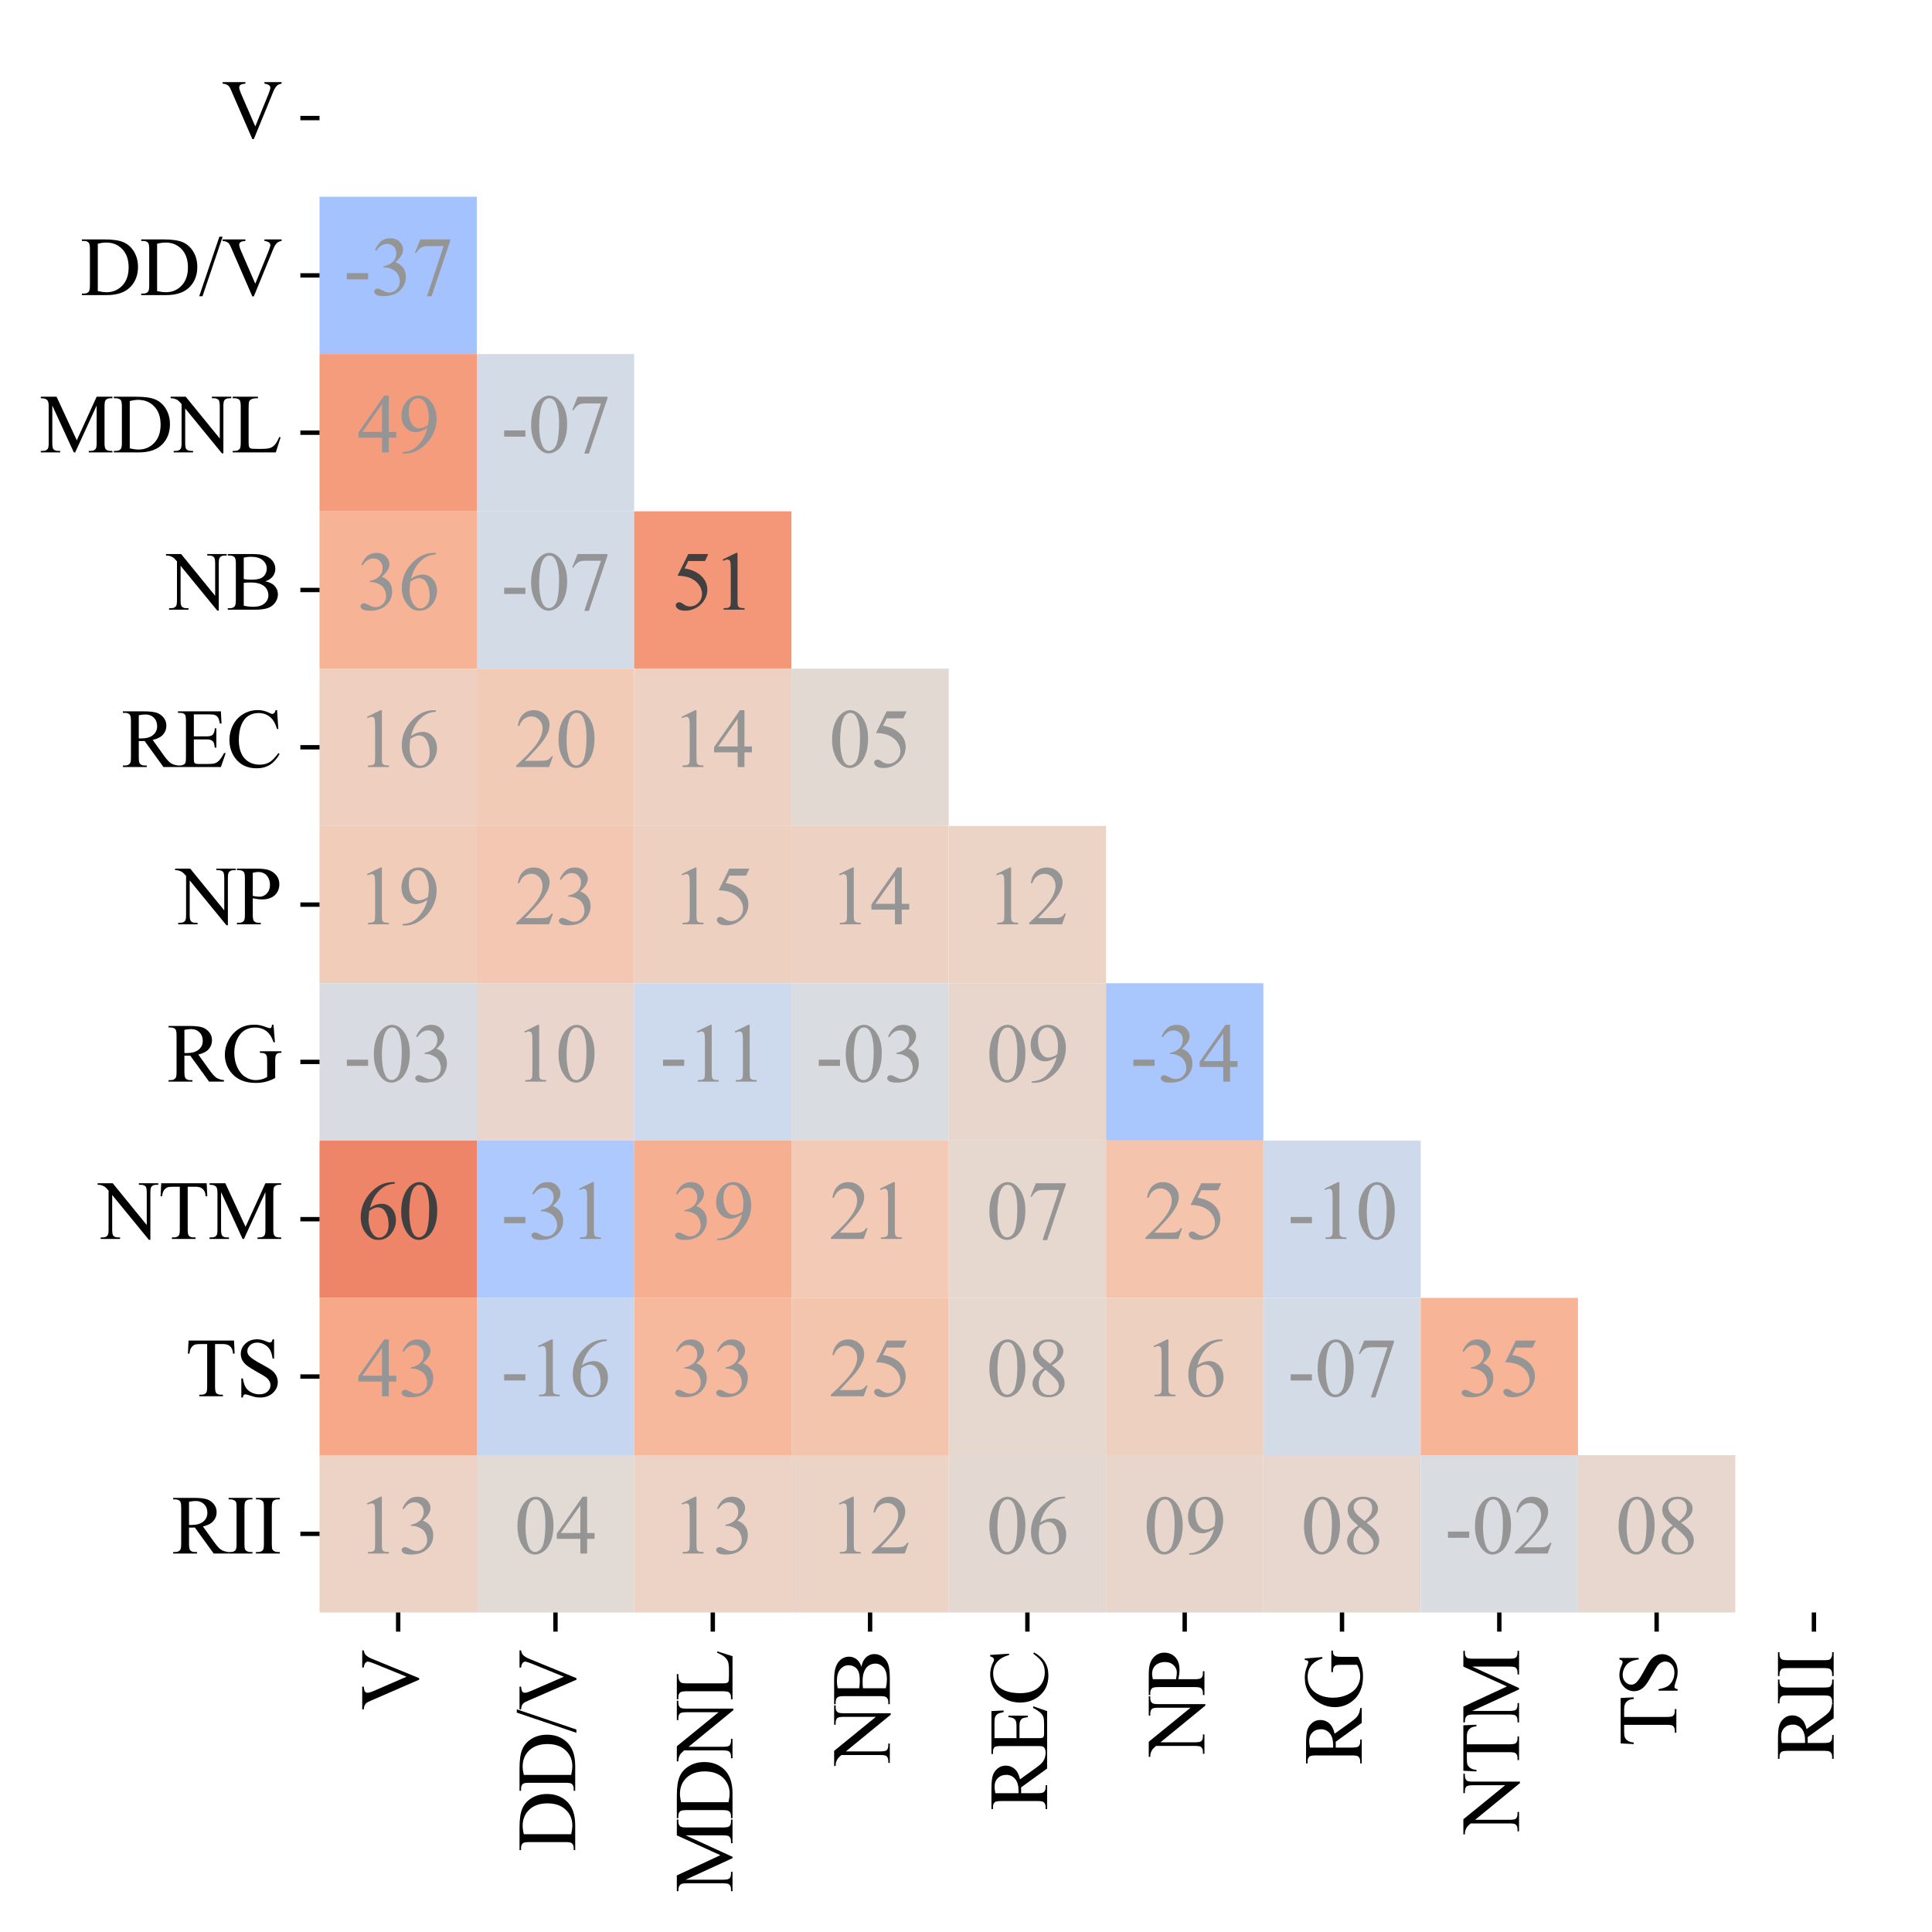 <?xml version="1.0" encoding="utf-8" standalone="no"?>
<!DOCTYPE svg PUBLIC "-//W3C//DTD SVG 1.1//EN"
  "http://www.w3.org/Graphics/SVG/1.1/DTD/svg11.dtd">
<svg xmlns:xlink="http://www.w3.org/1999/xlink" width="352.911pt" height="352.911pt" viewBox="0 0 352.911 352.911" xmlns="http://www.w3.org/2000/svg" version="1.1">
 <defs>
  <style type="text/css">*{stroke-linejoin: round; stroke-linecap: butt}</style>
 </defs>
 <g id="figure_1">
  <g id="patch_1">
   <path d="M 0 352.911 
L 352.911 352.911 
L 352.911 0 
L 0 0 
z
" style="fill: #ffffff"/>
  </g>
  <g id="axes_1">
   <g id="patch_2">
    <path d="M 58.366 294.545 
L 345.711 294.545 
L 345.711 7.2 
L 58.366 7.2 
z
" style="fill: #ffffff"/>
   </g>
   <g id="QuadMesh_1">
    <path d="M 58.366 7.2 
L 87.1 7.2 
L 87.1 35.934 
L 58.366 35.934 
L 58.366 7.2 
" clip-path="url(#p3cdc30b000)" style="fill: none"/>
    <path d="M 87.1 7.2 
L 115.835 7.2 
L 115.835 35.934 
L 87.1 35.934 
L 87.1 7.2 
" clip-path="url(#p3cdc30b000)" style="fill: none"/>
    <path d="M 115.835 7.2 
L 144.569 7.2 
L 144.569 35.934 
L 115.835 35.934 
L 115.835 7.2 
" clip-path="url(#p3cdc30b000)" style="fill: none"/>
    <path d="M 144.569 7.2 
L 173.304 7.2 
L 173.304 35.934 
L 144.569 35.934 
L 144.569 7.2 
" clip-path="url(#p3cdc30b000)" style="fill: none"/>
    <path d="M 173.304 7.2 
L 202.038 7.2 
L 202.038 35.934 
L 173.304 35.934 
L 173.304 7.2 
" clip-path="url(#p3cdc30b000)" style="fill: none"/>
    <path d="M 202.038 7.2 
L 230.773 7.2 
L 230.773 35.934 
L 202.038 35.934 
L 202.038 7.2 
" clip-path="url(#p3cdc30b000)" style="fill: none"/>
    <path d="M 230.773 7.2 
L 259.507 7.2 
L 259.507 35.934 
L 230.773 35.934 
L 230.773 7.2 
" clip-path="url(#p3cdc30b000)" style="fill: none"/>
    <path d="M 259.507 7.2 
L 288.242 7.2 
L 288.242 35.934 
L 259.507 35.934 
L 259.507 7.2 
" clip-path="url(#p3cdc30b000)" style="fill: none"/>
    <path d="M 288.242 7.2 
L 316.976 7.2 
L 316.976 35.934 
L 288.242 35.934 
L 288.242 7.2 
" clip-path="url(#p3cdc30b000)" style="fill: none"/>
    <path d="M 316.976 7.2 
L 345.711 7.2 
L 345.711 35.934 
L 316.976 35.934 
L 316.976 7.2 
" clip-path="url(#p3cdc30b000)" style="fill: none"/>
    <path d="M 58.366 35.934 
L 87.1 35.934 
L 87.1 64.669 
L 58.366 64.669 
L 58.366 35.934 
" clip-path="url(#p3cdc30b000)" style="fill: #a3c2fe"/>
    <path d="M 87.1 35.934 
L 115.835 35.934 
L 115.835 64.669 
L 87.1 64.669 
L 87.1 35.934 
" clip-path="url(#p3cdc30b000)" style="fill: none"/>
    <path d="M 115.835 35.934 
L 144.569 35.934 
L 144.569 64.669 
L 115.835 64.669 
L 115.835 35.934 
" clip-path="url(#p3cdc30b000)" style="fill: none"/>
    <path d="M 144.569 35.934 
L 173.304 35.934 
L 173.304 64.669 
L 144.569 64.669 
L 144.569 35.934 
" clip-path="url(#p3cdc30b000)" style="fill: none"/>
    <path d="M 173.304 35.934 
L 202.038 35.934 
L 202.038 64.669 
L 173.304 64.669 
L 173.304 35.934 
" clip-path="url(#p3cdc30b000)" style="fill: none"/>
    <path d="M 202.038 35.934 
L 230.773 35.934 
L 230.773 64.669 
L 202.038 64.669 
L 202.038 35.934 
" clip-path="url(#p3cdc30b000)" style="fill: none"/>
    <path d="M 230.773 35.934 
L 259.507 35.934 
L 259.507 64.669 
L 230.773 64.669 
L 230.773 35.934 
" clip-path="url(#p3cdc30b000)" style="fill: none"/>
    <path d="M 259.507 35.934 
L 288.242 35.934 
L 288.242 64.669 
L 259.507 64.669 
L 259.507 35.934 
" clip-path="url(#p3cdc30b000)" style="fill: none"/>
    <path d="M 288.242 35.934 
L 316.976 35.934 
L 316.976 64.669 
L 288.242 64.669 
L 288.242 35.934 
" clip-path="url(#p3cdc30b000)" style="fill: none"/>
    <path d="M 316.976 35.934 
L 345.711 35.934 
L 345.711 64.669 
L 316.976 64.669 
L 316.976 35.934 
" clip-path="url(#p3cdc30b000)" style="fill: none"/>
    <path d="M 58.366 64.669 
L 87.1 64.669 
L 87.1 93.403 
L 58.366 93.403 
L 58.366 64.669 
" clip-path="url(#p3cdc30b000)" style="fill: #f59c7d"/>
    <path d="M 87.1 64.669 
L 115.835 64.669 
L 115.835 93.403 
L 87.1 93.403 
L 87.1 64.669 
" clip-path="url(#p3cdc30b000)" style="fill: #d3dbe7"/>
    <path d="M 115.835 64.669 
L 144.569 64.669 
L 144.569 93.403 
L 115.835 93.403 
L 115.835 64.669 
" clip-path="url(#p3cdc30b000)" style="fill: none"/>
    <path d="M 144.569 64.669 
L 173.304 64.669 
L 173.304 93.403 
L 144.569 93.403 
L 144.569 64.669 
" clip-path="url(#p3cdc30b000)" style="fill: none"/>
    <path d="M 173.304 64.669 
L 202.038 64.669 
L 202.038 93.403 
L 173.304 93.403 
L 173.304 64.669 
" clip-path="url(#p3cdc30b000)" style="fill: none"/>
    <path d="M 202.038 64.669 
L 230.773 64.669 
L 230.773 93.403 
L 202.038 93.403 
L 202.038 64.669 
" clip-path="url(#p3cdc30b000)" style="fill: none"/>
    <path d="M 230.773 64.669 
L 259.507 64.669 
L 259.507 93.403 
L 230.773 93.403 
L 230.773 64.669 
" clip-path="url(#p3cdc30b000)" style="fill: none"/>
    <path d="M 259.507 64.669 
L 288.242 64.669 
L 288.242 93.403 
L 259.507 93.403 
L 259.507 64.669 
" clip-path="url(#p3cdc30b000)" style="fill: none"/>
    <path d="M 288.242 64.669 
L 316.976 64.669 
L 316.976 93.403 
L 288.242 93.403 
L 288.242 64.669 
" clip-path="url(#p3cdc30b000)" style="fill: none"/>
    <path d="M 316.976 64.669 
L 345.711 64.669 
L 345.711 93.403 
L 316.976 93.403 
L 316.976 64.669 
" clip-path="url(#p3cdc30b000)" style="fill: none"/>
    <path d="M 58.366 93.403 
L 87.1 93.403 
L 87.1 122.138 
L 58.366 122.138 
L 58.366 93.403 
" clip-path="url(#p3cdc30b000)" style="fill: #f7b396"/>
    <path d="M 87.1 93.403 
L 115.835 93.403 
L 115.835 122.138 
L 87.1 122.138 
L 87.1 93.403 
" clip-path="url(#p3cdc30b000)" style="fill: #d3dbe7"/>
    <path d="M 115.835 93.403 
L 144.569 93.403 
L 144.569 122.138 
L 115.835 122.138 
L 115.835 93.403 
" clip-path="url(#p3cdc30b000)" style="fill: #f39778"/>
    <path d="M 144.569 93.403 
L 173.304 93.403 
L 173.304 122.138 
L 144.569 122.138 
L 144.569 93.403 
" clip-path="url(#p3cdc30b000)" style="fill: none"/>
    <path d="M 173.304 93.403 
L 202.038 93.403 
L 202.038 122.138 
L 173.304 122.138 
L 173.304 93.403 
" clip-path="url(#p3cdc30b000)" style="fill: none"/>
    <path d="M 202.038 93.403 
L 230.773 93.403 
L 230.773 122.138 
L 202.038 122.138 
L 202.038 93.403 
" clip-path="url(#p3cdc30b000)" style="fill: none"/>
    <path d="M 230.773 93.403 
L 259.507 93.403 
L 259.507 122.138 
L 230.773 122.138 
L 230.773 93.403 
" clip-path="url(#p3cdc30b000)" style="fill: none"/>
    <path d="M 259.507 93.403 
L 288.242 93.403 
L 288.242 122.138 
L 259.507 122.138 
L 259.507 93.403 
" clip-path="url(#p3cdc30b000)" style="fill: none"/>
    <path d="M 288.242 93.403 
L 316.976 93.403 
L 316.976 122.138 
L 288.242 122.138 
L 288.242 93.403 
" clip-path="url(#p3cdc30b000)" style="fill: none"/>
    <path d="M 316.976 93.403 
L 345.711 93.403 
L 345.711 122.138 
L 316.976 122.138 
L 316.976 93.403 
" clip-path="url(#p3cdc30b000)" style="fill: none"/>
    <path d="M 58.366 122.138 
L 87.1 122.138 
L 87.1 150.873 
L 58.366 150.873 
L 58.366 122.138 
" clip-path="url(#p3cdc30b000)" style="fill: #efcfbf"/>
    <path d="M 87.1 122.138 
L 115.835 122.138 
L 115.835 150.873 
L 87.1 150.873 
L 87.1 122.138 
" clip-path="url(#p3cdc30b000)" style="fill: #f2cbb7"/>
    <path d="M 115.835 122.138 
L 144.569 122.138 
L 144.569 150.873 
L 115.835 150.873 
L 115.835 122.138 
" clip-path="url(#p3cdc30b000)" style="fill: #edd1c2"/>
    <path d="M 144.569 122.138 
L 173.304 122.138 
L 173.304 150.873 
L 144.569 150.873 
L 144.569 122.138 
" clip-path="url(#p3cdc30b000)" style="fill: #e3d9d3"/>
    <path d="M 173.304 122.138 
L 202.038 122.138 
L 202.038 150.873 
L 173.304 150.873 
L 173.304 122.138 
" clip-path="url(#p3cdc30b000)" style="fill: none"/>
    <path d="M 202.038 122.138 
L 230.773 122.138 
L 230.773 150.873 
L 202.038 150.873 
L 202.038 122.138 
" clip-path="url(#p3cdc30b000)" style="fill: none"/>
    <path d="M 230.773 122.138 
L 259.507 122.138 
L 259.507 150.873 
L 230.773 150.873 
L 230.773 122.138 
" clip-path="url(#p3cdc30b000)" style="fill: none"/>
    <path d="M 259.507 122.138 
L 288.242 122.138 
L 288.242 150.873 
L 259.507 150.873 
L 259.507 122.138 
" clip-path="url(#p3cdc30b000)" style="fill: none"/>
    <path d="M 288.242 122.138 
L 316.976 122.138 
L 316.976 150.873 
L 288.242 150.873 
L 288.242 122.138 
" clip-path="url(#p3cdc30b000)" style="fill: none"/>
    <path d="M 316.976 122.138 
L 345.711 122.138 
L 345.711 150.873 
L 316.976 150.873 
L 316.976 122.138 
" clip-path="url(#p3cdc30b000)" style="fill: none"/>
    <path d="M 58.366 150.873 
L 87.1 150.873 
L 87.1 179.607 
L 58.366 179.607 
L 58.366 150.873 
" clip-path="url(#p3cdc30b000)" style="fill: #f1ccb8"/>
    <path d="M 87.1 150.873 
L 115.835 150.873 
L 115.835 179.607 
L 87.1 179.607 
L 87.1 150.873 
" clip-path="url(#p3cdc30b000)" style="fill: #f3c7b1"/>
    <path d="M 115.835 150.873 
L 144.569 150.873 
L 144.569 179.607 
L 115.835 179.607 
L 115.835 150.873 
" clip-path="url(#p3cdc30b000)" style="fill: #eed0c0"/>
    <path d="M 144.569 150.873 
L 173.304 150.873 
L 173.304 179.607 
L 144.569 179.607 
L 144.569 150.873 
" clip-path="url(#p3cdc30b000)" style="fill: #edd2c3"/>
    <path d="M 173.304 150.873 
L 202.038 150.873 
L 202.038 179.607 
L 173.304 179.607 
L 173.304 150.873 
" clip-path="url(#p3cdc30b000)" style="fill: #ebd3c6"/>
    <path d="M 202.038 150.873 
L 230.773 150.873 
L 230.773 179.607 
L 202.038 179.607 
L 202.038 150.873 
" clip-path="url(#p3cdc30b000)" style="fill: none"/>
    <path d="M 230.773 150.873 
L 259.507 150.873 
L 259.507 179.607 
L 230.773 179.607 
L 230.773 150.873 
" clip-path="url(#p3cdc30b000)" style="fill: none"/>
    <path d="M 259.507 150.873 
L 288.242 150.873 
L 288.242 179.607 
L 259.507 179.607 
L 259.507 150.873 
" clip-path="url(#p3cdc30b000)" style="fill: none"/>
    <path d="M 288.242 150.873 
L 316.976 150.873 
L 316.976 179.607 
L 288.242 179.607 
L 288.242 150.873 
" clip-path="url(#p3cdc30b000)" style="fill: none"/>
    <path d="M 316.976 150.873 
L 345.711 150.873 
L 345.711 179.607 
L 316.976 179.607 
L 316.976 150.873 
" clip-path="url(#p3cdc30b000)" style="fill: none"/>
    <path d="M 58.366 179.607 
L 87.1 179.607 
L 87.1 208.341 
L 58.366 208.341 
L 58.366 179.607 
" clip-path="url(#p3cdc30b000)" style="fill: #d8dce2"/>
    <path d="M 87.1 179.607 
L 115.835 179.607 
L 115.835 208.341 
L 87.1 208.341 
L 87.1 179.607 
" clip-path="url(#p3cdc30b000)" style="fill: #e9d5cb"/>
    <path d="M 115.835 179.607 
L 144.569 179.607 
L 144.569 208.341 
L 115.835 208.341 
L 115.835 179.607 
" clip-path="url(#p3cdc30b000)" style="fill: #cdd9ec"/>
    <path d="M 144.569 179.607 
L 173.304 179.607 
L 173.304 208.341 
L 144.569 208.341 
L 144.569 179.607 
" clip-path="url(#p3cdc30b000)" style="fill: #d9dce1"/>
    <path d="M 173.304 179.607 
L 202.038 179.607 
L 202.038 208.341 
L 173.304 208.341 
L 173.304 179.607 
" clip-path="url(#p3cdc30b000)" style="fill: #e8d6cc"/>
    <path d="M 202.038 179.607 
L 230.773 179.607 
L 230.773 208.341 
L 202.038 208.341 
L 202.038 179.607 
" clip-path="url(#p3cdc30b000)" style="fill: #a9c6fd"/>
    <path d="M 230.773 179.607 
L 259.507 179.607 
L 259.507 208.341 
L 230.773 208.341 
L 230.773 179.607 
" clip-path="url(#p3cdc30b000)" style="fill: none"/>
    <path d="M 259.507 179.607 
L 288.242 179.607 
L 288.242 208.341 
L 259.507 208.341 
L 259.507 179.607 
" clip-path="url(#p3cdc30b000)" style="fill: none"/>
    <path d="M 288.242 179.607 
L 316.976 179.607 
L 316.976 208.341 
L 288.242 208.341 
L 288.242 179.607 
" clip-path="url(#p3cdc30b000)" style="fill: none"/>
    <path d="M 316.976 179.607 
L 345.711 179.607 
L 345.711 208.341 
L 316.976 208.341 
L 316.976 179.607 
" clip-path="url(#p3cdc30b000)" style="fill: none"/>
    <path d="M 58.366 208.341 
L 87.1 208.341 
L 87.1 237.076 
L 58.366 237.076 
L 58.366 208.341 
" clip-path="url(#p3cdc30b000)" style="fill: #ee8468"/>
    <path d="M 87.1 208.341 
L 115.835 208.341 
L 115.835 237.076 
L 87.1 237.076 
L 87.1 208.341 
" clip-path="url(#p3cdc30b000)" style="fill: #adc9fd"/>
    <path d="M 115.835 208.341 
L 144.569 208.341 
L 144.569 237.076 
L 115.835 237.076 
L 115.835 208.341 
" clip-path="url(#p3cdc30b000)" style="fill: #f7af91"/>
    <path d="M 144.569 208.341 
L 173.304 208.341 
L 173.304 237.076 
L 144.569 237.076 
L 144.569 208.341 
" clip-path="url(#p3cdc30b000)" style="fill: #f2cab5"/>
    <path d="M 173.304 208.341 
L 202.038 208.341 
L 202.038 237.076 
L 173.304 237.076 
L 173.304 208.341 
" clip-path="url(#p3cdc30b000)" style="fill: #e6d7cf"/>
    <path d="M 202.038 208.341 
L 230.773 208.341 
L 230.773 237.076 
L 202.038 237.076 
L 202.038 208.341 
" clip-path="url(#p3cdc30b000)" style="fill: #f5c4ac"/>
    <path d="M 230.773 208.341 
L 259.507 208.341 
L 259.507 237.076 
L 230.773 237.076 
L 230.773 208.341 
" clip-path="url(#p3cdc30b000)" style="fill: #cedaeb"/>
    <path d="M 259.507 208.341 
L 288.242 208.341 
L 288.242 237.076 
L 259.507 237.076 
L 259.507 208.341 
" clip-path="url(#p3cdc30b000)" style="fill: none"/>
    <path d="M 288.242 208.341 
L 316.976 208.341 
L 316.976 237.076 
L 288.242 237.076 
L 288.242 208.341 
" clip-path="url(#p3cdc30b000)" style="fill: none"/>
    <path d="M 316.976 208.341 
L 345.711 208.341 
L 345.711 237.076 
L 316.976 237.076 
L 316.976 208.341 
" clip-path="url(#p3cdc30b000)" style="fill: none"/>
    <path d="M 58.366 237.076 
L 87.1 237.076 
L 87.1 265.81 
L 58.366 265.81 
L 58.366 237.076 
" clip-path="url(#p3cdc30b000)" style="fill: #f7a889"/>
    <path d="M 87.1 237.076 
L 115.835 237.076 
L 115.835 265.81 
L 87.1 265.81 
L 87.1 237.076 
" clip-path="url(#p3cdc30b000)" style="fill: #c6d6f1"/>
    <path d="M 115.835 237.076 
L 144.569 237.076 
L 144.569 265.81 
L 115.835 265.81 
L 115.835 237.076 
" clip-path="url(#p3cdc30b000)" style="fill: #f7b99e"/>
    <path d="M 144.569 237.076 
L 173.304 237.076 
L 173.304 265.81 
L 144.569 265.81 
L 144.569 237.076 
" clip-path="url(#p3cdc30b000)" style="fill: #f4c5ad"/>
    <path d="M 173.304 237.076 
L 202.038 237.076 
L 202.038 265.81 
L 173.304 265.81 
L 173.304 237.076 
" clip-path="url(#p3cdc30b000)" style="fill: #e6d7cf"/>
    <path d="M 202.038 237.076 
L 230.773 237.076 
L 230.773 265.81 
L 202.038 265.81 
L 202.038 237.076 
" clip-path="url(#p3cdc30b000)" style="fill: #eed0c0"/>
    <path d="M 230.773 237.076 
L 259.507 237.076 
L 259.507 265.81 
L 230.773 265.81 
L 230.773 237.076 
" clip-path="url(#p3cdc30b000)" style="fill: #d3dbe7"/>
    <path d="M 259.507 237.076 
L 288.242 237.076 
L 288.242 265.81 
L 259.507 265.81 
L 259.507 237.076 
" clip-path="url(#p3cdc30b000)" style="fill: #f7b497"/>
    <path d="M 288.242 237.076 
L 316.976 237.076 
L 316.976 265.81 
L 288.242 265.81 
L 288.242 237.076 
" clip-path="url(#p3cdc30b000)" style="fill: none"/>
    <path d="M 316.976 237.076 
L 345.711 237.076 
L 345.711 265.81 
L 316.976 265.81 
L 316.976 237.076 
" clip-path="url(#p3cdc30b000)" style="fill: none"/>
    <path d="M 58.366 265.81 
L 87.1 265.81 
L 87.1 294.545 
L 58.366 294.545 
L 58.366 265.81 
" clip-path="url(#p3cdc30b000)" style="fill: #ecd3c5"/>
    <path d="M 87.1 265.81 
L 115.835 265.81 
L 115.835 294.545 
L 87.1 294.545 
L 87.1 265.81 
" clip-path="url(#p3cdc30b000)" style="fill: #e2dad5"/>
    <path d="M 115.835 265.81 
L 144.569 265.81 
L 144.569 294.545 
L 115.835 294.545 
L 115.835 265.81 
" clip-path="url(#p3cdc30b000)" style="fill: #ecd3c5"/>
    <path d="M 144.569 265.81 
L 173.304 265.81 
L 173.304 294.545 
L 144.569 294.545 
L 144.569 265.81 
" clip-path="url(#p3cdc30b000)" style="fill: #ebd3c6"/>
    <path d="M 173.304 265.81 
L 202.038 265.81 
L 202.038 294.545 
L 173.304 294.545 
L 173.304 265.81 
" clip-path="url(#p3cdc30b000)" style="fill: #e4d9d2"/>
    <path d="M 202.038 265.81 
L 230.773 265.81 
L 230.773 294.545 
L 202.038 294.545 
L 202.038 265.81 
" clip-path="url(#p3cdc30b000)" style="fill: #e8d6cc"/>
    <path d="M 230.773 265.81 
L 259.507 265.81 
L 259.507 294.545 
L 230.773 294.545 
L 230.773 265.81 
" clip-path="url(#p3cdc30b000)" style="fill: #e7d7ce"/>
    <path d="M 259.507 265.81 
L 288.242 265.81 
L 288.242 294.545 
L 259.507 294.545 
L 259.507 265.81 
" clip-path="url(#p3cdc30b000)" style="fill: #d9dce1"/>
    <path d="M 288.242 265.81 
L 316.976 265.81 
L 316.976 294.545 
L 288.242 294.545 
L 288.242 265.81 
" clip-path="url(#p3cdc30b000)" style="fill: #e7d7ce"/>
    <path d="M 316.976 265.81 
L 345.711 265.81 
L 345.711 294.545 
L 316.976 294.545 
L 316.976 265.81 
" clip-path="url(#p3cdc30b000)" style="fill: none"/>
   </g>
   <g id="matplotlib.axis_1">
    <g id="xtick_1">
     <g id="line2d_1">
      <defs>
       <path id="mb086175f7c" d="M 0 0 
L 0 3.5 
" style="stroke: #000000; stroke-width: 0.8"/>
      </defs>
      <g>
       <use xlink:href="#mb086175f7c" x="72.733" y="294.545" style="stroke: #000000; stroke-width: 0.8"/>
      </g>
     </g>
     <g id="text_1">
      <!-- V -->
      <g transform="translate(76.336 312.378) rotate(-90) scale(0.15 -0.15)">
       <defs>
        <path id="TimesNewRomanPSMT-56" d="M 4544 4238 
L 4544 4122 
Q 4319 4081 4203 3978 
Q 4038 3825 3909 3509 
L 2431 -97 
L 2316 -97 
L 728 3556 
Q 606 3838 556 3900 
Q 478 3997 364 4051 
Q 250 4106 56 4122 
L 56 4238 
L 1788 4238 
L 1788 4122 
Q 1494 4094 1406 4022 
Q 1319 3950 1319 3838 
Q 1319 3681 1463 3350 
L 2541 866 
L 3541 3319 
Q 3688 3681 3688 3822 
Q 3688 3913 3597 3995 
Q 3506 4078 3291 4113 
Q 3275 4116 3238 4122 
L 3238 4238 
L 4544 4238 
z
" transform="scale(0.016)"/>
       </defs>
       <use xlink:href="#TimesNewRomanPSMT-56"/>
      </g>
     </g>
    </g>
    <g id="xtick_2">
     <g id="line2d_2">
      <g>
       <use xlink:href="#mb086175f7c" x="101.467" y="294.545" style="stroke: #000000; stroke-width: 0.8"/>
      </g>
     </g>
     <g id="text_2">
      <!-- DD/V -->
      <g transform="translate(105.071 338.211) rotate(-90) scale(0.15 -0.15)">
       <defs>
        <path id="TimesNewRomanPSMT-44" d="M 109 0 
L 109 116 
L 269 116 
Q 538 116 650 288 
Q 719 391 719 750 
L 719 3488 
Q 719 3884 631 3984 
Q 509 4122 269 4122 
L 109 4122 
L 109 4238 
L 1834 4238 
Q 2784 4238 3279 4022 
Q 3775 3806 4076 3303 
Q 4378 2800 4378 2141 
Q 4378 1256 3841 663 
Q 3238 0 2003 0 
L 109 0 
z
M 1319 306 
Q 1716 219 1984 219 
Q 2709 219 3187 728 
Q 3666 1238 3666 2109 
Q 3666 2988 3187 3494 
Q 2709 4000 1959 4000 
Q 1678 4000 1319 3909 
L 1319 306 
z
" transform="scale(0.016)"/>
        <path id="TimesNewRomanPSMT-2f" d="M 1794 4444 
L 259 -88 
L 9 -88 
L 1544 4444 
L 1794 4444 
z
" transform="scale(0.016)"/>
       </defs>
       <use xlink:href="#TimesNewRomanPSMT-44"/>
       <use xlink:href="#TimesNewRomanPSMT-44" x="72.217"/>
       <use xlink:href="#TimesNewRomanPSMT-2f" x="144.434"/>
       <use xlink:href="#TimesNewRomanPSMT-56" x="172.217"/>
      </g>
     </g>
    </g>
    <g id="xtick_3">
     <g id="line2d_3">
      <g>
       <use xlink:href="#mb086175f7c" x="130.202" y="294.545" style="stroke: #000000; stroke-width: 0.8"/>
      </g>
     </g>
     <g id="text_3">
      <!-- MDNL -->
      <g transform="translate(133.805 345.711) rotate(-90) scale(0.15 -0.15)">
       <defs>
        <path id="TimesNewRomanPSMT-4d" d="M 2619 0 
L 981 3566 
L 981 734 
Q 981 344 1066 247 
Q 1181 116 1431 116 
L 1581 116 
L 1581 0 
L 106 0 
L 106 116 
L 256 116 
Q 525 116 638 278 
Q 706 378 706 734 
L 706 3503 
Q 706 3784 644 3909 
Q 600 4000 483 4061 
Q 366 4122 106 4122 
L 106 4238 
L 1306 4238 
L 2844 922 
L 4356 4238 
L 5556 4238 
L 5556 4122 
L 5409 4122 
Q 5138 4122 5025 3959 
Q 4956 3859 4956 3503 
L 4956 734 
Q 4956 344 5044 247 
Q 5159 116 5409 116 
L 5556 116 
L 5556 0 
L 3756 0 
L 3756 116 
L 3906 116 
Q 4178 116 4288 278 
Q 4356 378 4356 734 
L 4356 3566 
L 2722 0 
L 2619 0 
z
" transform="scale(0.016)"/>
        <path id="TimesNewRomanPSMT-4e" d="M -84 4238 
L 1066 4238 
L 3656 1059 
L 3656 3503 
Q 3656 3894 3569 3991 
Q 3453 4122 3203 4122 
L 3056 4122 
L 3056 4238 
L 4531 4238 
L 4531 4122 
L 4381 4122 
Q 4113 4122 4000 3959 
Q 3931 3859 3931 3503 
L 3931 -69 
L 3819 -69 
L 1025 3344 
L 1025 734 
Q 1025 344 1109 247 
Q 1228 116 1475 116 
L 1625 116 
L 1625 0 
L 150 0 
L 150 116 
L 297 116 
Q 569 116 681 278 
Q 750 378 750 734 
L 750 3681 
Q 566 3897 470 3965 
Q 375 4034 191 4094 
Q 100 4122 -84 4122 
L -84 4238 
z
" transform="scale(0.016)"/>
        <path id="TimesNewRomanPSMT-4c" d="M 3669 1172 
L 3772 1150 
L 3409 0 
L 128 0 
L 128 116 
L 288 116 
Q 556 116 672 291 
Q 738 391 738 753 
L 738 3488 
Q 738 3884 650 3984 
Q 528 4122 288 4122 
L 128 4122 
L 128 4238 
L 2047 4238 
L 2047 4122 
Q 1709 4125 1573 4059 
Q 1438 3994 1388 3894 
Q 1338 3794 1338 3416 
L 1338 753 
Q 1338 494 1388 397 
Q 1425 331 1503 300 
Q 1581 269 1991 269 
L 2300 269 
Q 2788 269 2984 341 
Q 3181 413 3343 595 
Q 3506 778 3669 1172 
z
" transform="scale(0.016)"/>
       </defs>
       <use xlink:href="#TimesNewRomanPSMT-4d"/>
       <use xlink:href="#TimesNewRomanPSMT-44" x="88.916"/>
       <use xlink:href="#TimesNewRomanPSMT-4e" x="161.133"/>
       <use xlink:href="#TimesNewRomanPSMT-4c" x="233.35"/>
      </g>
     </g>
    </g>
    <g id="xtick_4">
     <g id="line2d_4">
      <g>
       <use xlink:href="#mb086175f7c" x="158.936" y="294.545" style="stroke: #000000; stroke-width: 0.8"/>
      </g>
     </g>
     <g id="text_4">
      <!-- NB -->
      <g transform="translate(162.54 322.383) rotate(-90) scale(0.15 -0.15)">
       <defs>
        <path id="TimesNewRomanPSMT-42" d="M 2956 2163 
Q 3397 2069 3616 1863 
Q 3919 1575 3919 1159 
Q 3919 844 3719 555 
Q 3519 266 3170 133 
Q 2822 0 2106 0 
L 106 0 
L 106 116 
L 266 116 
Q 531 116 647 284 
Q 719 394 719 750 
L 719 3488 
Q 719 3881 628 3984 
Q 506 4122 266 4122 
L 106 4122 
L 106 4238 
L 1938 4238 
Q 2450 4238 2759 4163 
Q 3228 4050 3475 3764 
Q 3722 3478 3722 3106 
Q 3722 2788 3528 2536 
Q 3334 2284 2956 2163 
z
M 1319 2331 
Q 1434 2309 1582 2298 
Q 1731 2288 1909 2288 
Q 2366 2288 2595 2386 
Q 2825 2484 2947 2687 
Q 3069 2891 3069 3131 
Q 3069 3503 2766 3765 
Q 2463 4028 1881 4028 
Q 1569 4028 1319 3959 
L 1319 2331 
z
M 1319 306 
Q 1681 222 2034 222 
Q 2600 222 2897 476 
Q 3194 731 3194 1106 
Q 3194 1353 3059 1581 
Q 2925 1809 2622 1940 
Q 2319 2072 1872 2072 
Q 1678 2072 1540 2065 
Q 1403 2059 1319 2044 
L 1319 306 
z
" transform="scale(0.016)"/>
       </defs>
       <use xlink:href="#TimesNewRomanPSMT-4e"/>
       <use xlink:href="#TimesNewRomanPSMT-42" x="72.217"/>
      </g>
     </g>
    </g>
    <g id="xtick_5">
     <g id="line2d_5">
      <g>
       <use xlink:href="#mb086175f7c" x="187.671" y="294.545" style="stroke: #000000; stroke-width: 0.8"/>
      </g>
     </g>
     <g id="text_5">
      <!-- REC -->
      <g transform="translate(191.274 330.718) rotate(-90) scale(0.15 -0.15)">
       <defs>
        <path id="TimesNewRomanPSMT-52" d="M 4325 0 
L 3194 0 
L 1759 1981 
Q 1600 1975 1500 1975 
Q 1459 1975 1412 1976 
Q 1366 1978 1316 1981 
L 1316 750 
Q 1316 350 1403 253 
Q 1522 116 1759 116 
L 1925 116 
L 1925 0 
L 109 0 
L 109 116 
L 269 116 
Q 538 116 653 291 
Q 719 388 719 750 
L 719 3488 
Q 719 3888 631 3984 
Q 509 4122 269 4122 
L 109 4122 
L 109 4238 
L 1653 4238 
Q 2328 4238 2648 4139 
Q 2969 4041 3192 3777 
Q 3416 3513 3416 3147 
Q 3416 2756 3161 2468 
Q 2906 2181 2372 2063 
L 3247 847 
Q 3547 428 3762 290 
Q 3978 153 4325 116 
L 4325 0 
z
M 1316 2178 
Q 1375 2178 1419 2176 
Q 1463 2175 1491 2175 
Q 2097 2175 2405 2437 
Q 2713 2700 2713 3106 
Q 2713 3503 2464 3751 
Q 2216 4000 1806 4000 
Q 1625 4000 1316 3941 
L 1316 2178 
z
" transform="scale(0.016)"/>
        <path id="TimesNewRomanPSMT-45" d="M 1338 4006 
L 1338 2331 
L 2269 2331 
Q 2631 2331 2753 2441 
Q 2916 2584 2934 2947 
L 3050 2947 
L 3050 1472 
L 2934 1472 
Q 2891 1781 2847 1869 
Q 2791 1978 2662 2040 
Q 2534 2103 2269 2103 
L 1338 2103 
L 1338 706 
Q 1338 425 1363 364 
Q 1388 303 1450 267 
Q 1513 231 1688 231 
L 2406 231 
Q 2766 231 2928 281 
Q 3091 331 3241 478 
Q 3434 672 3638 1063 
L 3763 1063 
L 3397 0 
L 131 0 
L 131 116 
L 281 116 
Q 431 116 566 188 
Q 666 238 702 338 
Q 738 438 738 747 
L 738 3500 
Q 738 3903 656 3997 
Q 544 4122 281 4122 
L 131 4122 
L 131 4238 
L 3397 4238 
L 3444 3309 
L 3322 3309 
Q 3256 3644 3176 3769 
Q 3097 3894 2941 3959 
Q 2816 4006 2500 4006 
L 1338 4006 
z
" transform="scale(0.016)"/>
        <path id="TimesNewRomanPSMT-43" d="M 3853 4334 
L 3950 2894 
L 3853 2894 
Q 3659 3541 3300 3825 
Q 2941 4109 2438 4109 
Q 2016 4109 1675 3895 
Q 1334 3681 1139 3212 
Q 944 2744 944 2047 
Q 944 1472 1128 1050 
Q 1313 628 1683 403 
Q 2053 178 2528 178 
Q 2941 178 3256 354 
Q 3572 531 3950 1056 
L 4047 994 
Q 3728 428 3303 165 
Q 2878 -97 2294 -97 
Q 1241 -97 663 684 
Q 231 1266 231 2053 
Q 231 2688 515 3219 
Q 800 3750 1298 4042 
Q 1797 4334 2388 4334 
Q 2847 4334 3294 4109 
Q 3425 4041 3481 4041 
Q 3566 4041 3628 4100 
Q 3709 4184 3744 4334 
L 3853 4334 
z
" transform="scale(0.016)"/>
       </defs>
       <use xlink:href="#TimesNewRomanPSMT-52"/>
       <use xlink:href="#TimesNewRomanPSMT-45" x="66.699"/>
       <use xlink:href="#TimesNewRomanPSMT-43" x="127.783"/>
      </g>
     </g>
    </g>
    <g id="xtick_6">
     <g id="line2d_6">
      <g>
       <use xlink:href="#mb086175f7c" x="216.405" y="294.545" style="stroke: #000000; stroke-width: 0.8"/>
      </g>
     </g>
     <g id="text_6">
      <!-- NP -->
      <g transform="translate(220.009 320.719) rotate(-90) scale(0.15 -0.15)">
       <defs>
        <path id="TimesNewRomanPSMT-50" d="M 1313 1984 
L 1313 750 
Q 1313 350 1400 253 
Q 1519 116 1759 116 
L 1922 116 
L 1922 0 
L 106 0 
L 106 116 
L 266 116 
Q 534 116 650 291 
Q 713 388 713 750 
L 713 3488 
Q 713 3888 628 3984 
Q 506 4122 266 4122 
L 106 4122 
L 106 4238 
L 1659 4238 
Q 2228 4238 2556 4120 
Q 2884 4003 3109 3725 
Q 3334 3447 3334 3066 
Q 3334 2547 2992 2222 
Q 2650 1897 2025 1897 
Q 1872 1897 1694 1919 
Q 1516 1941 1313 1984 
z
M 1313 2163 
Q 1478 2131 1606 2115 
Q 1734 2100 1825 2100 
Q 2150 2100 2386 2351 
Q 2622 2603 2622 3003 
Q 2622 3278 2509 3514 
Q 2397 3750 2190 3867 
Q 1984 3984 1722 3984 
Q 1563 3984 1313 3925 
L 1313 2163 
z
" transform="scale(0.016)"/>
       </defs>
       <use xlink:href="#TimesNewRomanPSMT-4e"/>
       <use xlink:href="#TimesNewRomanPSMT-50" x="72.217"/>
      </g>
     </g>
    </g>
    <g id="xtick_7">
     <g id="line2d_7">
      <g>
       <use xlink:href="#mb086175f7c" x="245.14" y="294.545" style="stroke: #000000; stroke-width: 0.8"/>
      </g>
     </g>
     <g id="text_7">
      <!-- RG -->
      <g transform="translate(248.743 322.383) rotate(-90) scale(0.15 -0.15)">
       <defs>
        <path id="TimesNewRomanPSMT-47" d="M 3928 4334 
L 4038 2997 
L 3928 2997 
Q 3763 3497 3500 3750 
Q 3122 4116 2528 4116 
Q 1719 4116 1297 3475 
Q 944 2934 944 2188 
Q 944 1581 1178 1081 
Q 1413 581 1792 348 
Q 2172 116 2572 116 
Q 2806 116 3025 175 
Q 3244 234 3447 350 
L 3447 1575 
Q 3447 1894 3398 1992 
Q 3350 2091 3248 2142 
Q 3147 2194 2891 2194 
L 2891 2313 
L 4531 2313 
L 4531 2194 
L 4453 2194 
Q 4209 2194 4119 2031 
Q 4056 1916 4056 1575 
L 4056 278 
Q 3697 84 3347 -6 
Q 2997 -97 2569 -97 
Q 1341 -97 703 691 
Q 225 1281 225 2053 
Q 225 2613 494 3125 
Q 813 3734 1369 4063 
Q 1834 4334 2469 4334 
Q 2700 4334 2889 4296 
Q 3078 4259 3425 4131 
Q 3600 4066 3659 4066 
Q 3719 4066 3761 4120 
Q 3803 4175 3813 4334 
L 3928 4334 
z
" transform="scale(0.016)"/>
       </defs>
       <use xlink:href="#TimesNewRomanPSMT-52"/>
       <use xlink:href="#TimesNewRomanPSMT-47" x="66.699"/>
      </g>
     </g>
    </g>
    <g id="xtick_8">
     <g id="line2d_8">
      <g>
       <use xlink:href="#mb086175f7c" x="273.874" y="294.545" style="stroke: #000000; stroke-width: 0.8"/>
      </g>
     </g>
     <g id="text_8">
      <!-- NTM -->
      <g transform="translate(277.478 334.878) rotate(-90) scale(0.15 -0.15)">
       <defs>
        <path id="TimesNewRomanPSMT-54" d="M 3703 4238 
L 3750 3244 
L 3631 3244 
Q 3597 3506 3538 3619 
Q 3441 3800 3280 3886 
Q 3119 3972 2856 3972 
L 2259 3972 
L 2259 734 
Q 2259 344 2344 247 
Q 2463 116 2709 116 
L 2856 116 
L 2856 0 
L 1059 0 
L 1059 116 
L 1209 116 
Q 1478 116 1591 278 
Q 1659 378 1659 734 
L 1659 3972 
L 1150 3972 
Q 853 3972 728 3928 
Q 566 3869 450 3700 
Q 334 3531 313 3244 
L 194 3244 
L 244 4238 
L 3703 4238 
z
" transform="scale(0.016)"/>
       </defs>
       <use xlink:href="#TimesNewRomanPSMT-4e"/>
       <use xlink:href="#TimesNewRomanPSMT-54" x="72.217"/>
       <use xlink:href="#TimesNewRomanPSMT-4d" x="133.301"/>
      </g>
     </g>
    </g>
    <g id="xtick_9">
     <g id="line2d_9">
      <g>
       <use xlink:href="#mb086175f7c" x="302.609" y="294.545" style="stroke: #000000; stroke-width: 0.8"/>
      </g>
     </g>
     <g id="text_9">
      <!-- TS -->
      <g transform="translate(306.212 319.048) rotate(-90) scale(0.15 -0.15)">
       <defs>
        <path id="TimesNewRomanPSMT-53" d="M 2934 4334 
L 2934 2869 
L 2819 2869 
Q 2763 3291 2617 3541 
Q 2472 3791 2203 3937 
Q 1934 4084 1647 4084 
Q 1322 4084 1109 3886 
Q 897 3688 897 3434 
Q 897 3241 1031 3081 
Q 1225 2847 1953 2456 
Q 2547 2138 2764 1967 
Q 2981 1797 3098 1565 
Q 3216 1334 3216 1081 
Q 3216 600 2842 251 
Q 2469 -97 1881 -97 
Q 1697 -97 1534 -69 
Q 1438 -53 1133 45 
Q 828 144 747 144 
Q 669 144 623 97 
Q 578 50 556 -97 
L 441 -97 
L 441 1356 
L 556 1356 
Q 638 900 775 673 
Q 913 447 1195 297 
Q 1478 147 1816 147 
Q 2206 147 2432 353 
Q 2659 559 2659 841 
Q 2659 997 2573 1156 
Q 2488 1316 2306 1453 
Q 2184 1547 1640 1851 
Q 1097 2156 867 2337 
Q 638 2519 519 2737 
Q 400 2956 400 3219 
Q 400 3675 750 4004 
Q 1100 4334 1641 4334 
Q 1978 4334 2356 4169 
Q 2531 4091 2603 4091 
Q 2684 4091 2736 4139 
Q 2788 4188 2819 4334 
L 2934 4334 
z
" transform="scale(0.016)"/>
       </defs>
       <use xlink:href="#TimesNewRomanPSMT-54"/>
       <use xlink:href="#TimesNewRomanPSMT-53" x="61.084"/>
      </g>
     </g>
    </g>
    <g id="xtick_10">
     <g id="line2d_10">
      <g>
       <use xlink:href="#mb086175f7c" x="331.343" y="294.545" style="stroke: #000000; stroke-width: 0.8"/>
      </g>
     </g>
     <g id="text_10">
      <!-- RII -->
      <g transform="translate(334.947 321.54) rotate(-90) scale(0.15 -0.15)">
       <defs>
        <path id="TimesNewRomanPSMT-49" d="M 1975 116 
L 1975 0 
L 159 0 
L 159 116 
L 309 116 
Q 572 116 691 269 
Q 766 369 766 750 
L 766 3488 
Q 766 3809 725 3913 
Q 694 3991 597 4047 
Q 459 4122 309 4122 
L 159 4122 
L 159 4238 
L 1975 4238 
L 1975 4122 
L 1822 4122 
Q 1563 4122 1444 3969 
Q 1366 3869 1366 3488 
L 1366 750 
Q 1366 428 1406 325 
Q 1438 247 1538 191 
Q 1672 116 1822 116 
L 1975 116 
z
" transform="scale(0.016)"/>
       </defs>
       <use xlink:href="#TimesNewRomanPSMT-52"/>
       <use xlink:href="#TimesNewRomanPSMT-49" x="66.699"/>
       <use xlink:href="#TimesNewRomanPSMT-49" x="100"/>
      </g>
     </g>
    </g>
   </g>
   <g id="matplotlib.axis_2">
    <g id="ytick_1">
     <g id="line2d_11">
      <defs>
       <path id="m680041ee48" d="M 0 0 
L -3.5 0 
" style="stroke: #000000; stroke-width: 0.8"/>
      </defs>
      <g>
       <use xlink:href="#m680041ee48" x="58.366" y="21.567" style="stroke: #000000; stroke-width: 0.8"/>
      </g>
     </g>
     <g id="text_11">
      <!-- V -->
      <g transform="translate(40.533 25.171) scale(0.15 -0.15)">
       <use xlink:href="#TimesNewRomanPSMT-56"/>
      </g>
     </g>
    </g>
    <g id="ytick_2">
     <g id="line2d_12">
      <g>
       <use xlink:href="#m680041ee48" x="58.366" y="50.302" style="stroke: #000000; stroke-width: 0.8"/>
      </g>
     </g>
     <g id="text_12">
      <!-- DD/V -->
      <g transform="translate(14.7 53.905) scale(0.15 -0.15)">
       <use xlink:href="#TimesNewRomanPSMT-44"/>
       <use xlink:href="#TimesNewRomanPSMT-44" x="72.217"/>
       <use xlink:href="#TimesNewRomanPSMT-2f" x="144.434"/>
       <use xlink:href="#TimesNewRomanPSMT-56" x="172.217"/>
      </g>
     </g>
    </g>
    <g id="ytick_3">
     <g id="line2d_13">
      <g>
       <use xlink:href="#m680041ee48" x="58.366" y="79.036" style="stroke: #000000; stroke-width: 0.8"/>
      </g>
     </g>
     <g id="text_13">
      <!-- MDNL -->
      <g transform="translate(7.2 82.64) scale(0.15 -0.15)">
       <use xlink:href="#TimesNewRomanPSMT-4d"/>
       <use xlink:href="#TimesNewRomanPSMT-44" x="88.916"/>
       <use xlink:href="#TimesNewRomanPSMT-4e" x="161.133"/>
       <use xlink:href="#TimesNewRomanPSMT-4c" x="233.35"/>
      </g>
     </g>
    </g>
    <g id="ytick_4">
     <g id="line2d_14">
      <g>
       <use xlink:href="#m680041ee48" x="58.366" y="107.771" style="stroke: #000000; stroke-width: 0.8"/>
      </g>
     </g>
     <g id="text_14">
      <!-- NB -->
      <g transform="translate(30.527 111.374) scale(0.15 -0.15)">
       <use xlink:href="#TimesNewRomanPSMT-4e"/>
       <use xlink:href="#TimesNewRomanPSMT-42" x="72.217"/>
      </g>
     </g>
    </g>
    <g id="ytick_5">
     <g id="line2d_15">
      <g>
       <use xlink:href="#m680041ee48" x="58.366" y="136.505" style="stroke: #000000; stroke-width: 0.8"/>
      </g>
     </g>
     <g id="text_15">
      <!-- REC -->
      <g transform="translate(22.193 140.109) scale(0.15 -0.15)">
       <use xlink:href="#TimesNewRomanPSMT-52"/>
       <use xlink:href="#TimesNewRomanPSMT-45" x="66.699"/>
       <use xlink:href="#TimesNewRomanPSMT-43" x="127.783"/>
      </g>
     </g>
    </g>
    <g id="ytick_6">
     <g id="line2d_16">
      <g>
       <use xlink:href="#m680041ee48" x="58.366" y="165.24" style="stroke: #000000; stroke-width: 0.8"/>
      </g>
     </g>
     <g id="text_16">
      <!-- NP -->
      <g transform="translate(32.191 168.843) scale(0.15 -0.15)">
       <use xlink:href="#TimesNewRomanPSMT-4e"/>
       <use xlink:href="#TimesNewRomanPSMT-50" x="72.217"/>
      </g>
     </g>
    </g>
    <g id="ytick_7">
     <g id="line2d_17">
      <g>
       <use xlink:href="#m680041ee48" x="58.366" y="193.974" style="stroke: #000000; stroke-width: 0.8"/>
      </g>
     </g>
     <g id="text_17">
      <!-- RG -->
      <g transform="translate(30.527 197.578) scale(0.15 -0.15)">
       <use xlink:href="#TimesNewRomanPSMT-52"/>
       <use xlink:href="#TimesNewRomanPSMT-47" x="66.699"/>
      </g>
     </g>
    </g>
    <g id="ytick_8">
     <g id="line2d_18">
      <g>
       <use xlink:href="#m680041ee48" x="58.366" y="222.709" style="stroke: #000000; stroke-width: 0.8"/>
      </g>
     </g>
     <g id="text_18">
      <!-- NTM -->
      <g transform="translate(18.033 226.312) scale(0.15 -0.15)">
       <use xlink:href="#TimesNewRomanPSMT-4e"/>
       <use xlink:href="#TimesNewRomanPSMT-54" x="72.217"/>
       <use xlink:href="#TimesNewRomanPSMT-4d" x="133.301"/>
      </g>
     </g>
    </g>
    <g id="ytick_9">
     <g id="line2d_19">
      <g>
       <use xlink:href="#m680041ee48" x="58.366" y="251.443" style="stroke: #000000; stroke-width: 0.8"/>
      </g>
     </g>
     <g id="text_19">
      <!-- TS -->
      <g transform="translate(33.862 255.047) scale(0.15 -0.15)">
       <use xlink:href="#TimesNewRomanPSMT-54"/>
       <use xlink:href="#TimesNewRomanPSMT-53" x="61.084"/>
      </g>
     </g>
    </g>
    <g id="ytick_10">
     <g id="line2d_20">
      <g>
       <use xlink:href="#m680041ee48" x="58.366" y="280.178" style="stroke: #000000; stroke-width: 0.8"/>
      </g>
     </g>
     <g id="text_20">
      <!-- RII -->
      <g transform="translate(31.371 283.781) scale(0.15 -0.15)">
       <use xlink:href="#TimesNewRomanPSMT-52"/>
       <use xlink:href="#TimesNewRomanPSMT-49" x="66.699"/>
       <use xlink:href="#TimesNewRomanPSMT-49" x="100"/>
      </g>
     </g>
    </g>
   </g>
   <g id="text_21">
    <!-- -37 -->
    <g style="fill: #959595" transform="translate(62.736 53.905) scale(0.15 -0.15)">
     <defs>
      <path id="TimesNewRomanPSMT-2d" d="M 259 1672 
L 1875 1672 
L 1875 1200 
L 259 1200 
L 259 1672 
z
" transform="scale(0.016)"/>
      <path id="TimesNewRomanPSMT-33" d="M 325 3431 
Q 506 3859 782 4092 
Q 1059 4325 1472 4325 
Q 1981 4325 2253 3994 
Q 2459 3747 2459 3466 
Q 2459 3003 1878 2509 
Q 2269 2356 2469 2072 
Q 2669 1788 2669 1403 
Q 2669 853 2319 450 
Q 1863 -75 997 -75 
Q 569 -75 414 31 
Q 259 138 259 259 
Q 259 350 332 419 
Q 406 488 509 488 
Q 588 488 669 463 
Q 722 447 909 348 
Q 1097 250 1169 231 
Q 1284 197 1416 197 
Q 1734 197 1970 444 
Q 2206 691 2206 1028 
Q 2206 1275 2097 1509 
Q 2016 1684 1919 1775 
Q 1784 1900 1550 2001 
Q 1316 2103 1072 2103 
L 972 2103 
L 972 2197 
Q 1219 2228 1467 2375 
Q 1716 2522 1828 2728 
Q 1941 2934 1941 3181 
Q 1941 3503 1739 3701 
Q 1538 3900 1238 3900 
Q 753 3900 428 3381 
L 325 3431 
z
" transform="scale(0.016)"/>
      <path id="TimesNewRomanPSMT-37" d="M 644 4238 
L 2916 4238 
L 2916 4119 
L 1503 -88 
L 1153 -88 
L 2419 3728 
L 1253 3728 
Q 900 3728 750 3644 
Q 488 3500 328 3200 
L 238 3234 
L 644 4238 
z
" transform="scale(0.016)"/>
     </defs>
     <use xlink:href="#TimesNewRomanPSMT-2d"/>
     <use xlink:href="#TimesNewRomanPSMT-33" x="33.301"/>
     <use xlink:href="#TimesNewRomanPSMT-37" x="83.301"/>
    </g>
   </g>
   <g id="text_22">
    <!-- 49 -->
    <g style="fill: #959595" transform="translate(65.233 82.64) scale(0.15 -0.15)">
     <defs>
      <path id="TimesNewRomanPSMT-34" d="M 2978 1563 
L 2978 1119 
L 2409 1119 
L 2409 0 
L 1894 0 
L 1894 1119 
L 100 1119 
L 100 1519 
L 2066 4325 
L 2409 4325 
L 2409 1563 
L 2978 1563 
z
M 1894 1563 
L 1894 3666 
L 406 1563 
L 1894 1563 
z
" transform="scale(0.016)"/>
      <path id="TimesNewRomanPSMT-39" d="M 338 -88 
L 338 28 
Q 744 34 1094 217 
Q 1444 400 1770 856 
Q 2097 1313 2225 1859 
Q 1734 1544 1338 1544 
Q 891 1544 572 1889 
Q 253 2234 253 2806 
Q 253 3363 572 3797 
Q 956 4325 1575 4325 
Q 2097 4325 2469 3894 
Q 2925 3359 2925 2575 
Q 2925 1869 2578 1258 
Q 2231 647 1613 244 
Q 1109 -88 516 -88 
L 338 -88 
z
M 2275 2091 
Q 2331 2497 2331 2741 
Q 2331 3044 2228 3395 
Q 2125 3747 1936 3934 
Q 1747 4122 1506 4122 
Q 1228 4122 1018 3872 
Q 809 3622 809 3128 
Q 809 2469 1088 2097 
Q 1291 1828 1588 1828 
Q 1731 1828 1928 1897 
Q 2125 1966 2275 2091 
z
" transform="scale(0.016)"/>
     </defs>
     <use xlink:href="#TimesNewRomanPSMT-34"/>
     <use xlink:href="#TimesNewRomanPSMT-39" x="50"/>
    </g>
   </g>
   <g id="text_23">
    <!-- -07 -->
    <g style="fill: #959595" transform="translate(91.47 82.64) scale(0.15 -0.15)">
     <defs>
      <path id="TimesNewRomanPSMT-30" d="M 231 2094 
Q 231 2819 450 3342 
Q 669 3866 1031 4122 
Q 1313 4325 1613 4325 
Q 2100 4325 2488 3828 
Q 2972 3213 2972 2159 
Q 2972 1422 2759 906 
Q 2547 391 2217 158 
Q 1888 -75 1581 -75 
Q 975 -75 572 641 
Q 231 1244 231 2094 
z
M 844 2016 
Q 844 1141 1059 588 
Q 1238 122 1591 122 
Q 1759 122 1940 273 
Q 2122 425 2216 781 
Q 2359 1319 2359 2297 
Q 2359 3022 2209 3506 
Q 2097 3866 1919 4016 
Q 1791 4119 1609 4119 
Q 1397 4119 1231 3928 
Q 1006 3669 925 3112 
Q 844 2556 844 2016 
z
" transform="scale(0.016)"/>
     </defs>
     <use xlink:href="#TimesNewRomanPSMT-2d"/>
     <use xlink:href="#TimesNewRomanPSMT-30" x="33.301"/>
     <use xlink:href="#TimesNewRomanPSMT-37" x="83.301"/>
    </g>
   </g>
   <g id="text_24">
    <!-- 36 -->
    <g style="fill: #959595" transform="translate(65.233 111.374) scale(0.15 -0.15)">
     <defs>
      <path id="TimesNewRomanPSMT-36" d="M 2869 4325 
L 2869 4209 
Q 2456 4169 2195 4045 
Q 1934 3922 1679 3669 
Q 1425 3416 1258 3105 
Q 1091 2794 978 2366 
Q 1428 2675 1881 2675 
Q 2316 2675 2634 2325 
Q 2953 1975 2953 1425 
Q 2953 894 2631 456 
Q 2244 -75 1606 -75 
Q 1172 -75 869 213 
Q 275 772 275 1663 
Q 275 2231 503 2743 
Q 731 3256 1154 3653 
Q 1578 4050 1965 4187 
Q 2353 4325 2688 4325 
L 2869 4325 
z
M 925 2138 
Q 869 1716 869 1456 
Q 869 1156 980 804 
Q 1091 453 1309 247 
Q 1469 100 1697 100 
Q 1969 100 2183 356 
Q 2397 613 2397 1088 
Q 2397 1622 2184 2012 
Q 1972 2403 1581 2403 
Q 1463 2403 1327 2353 
Q 1191 2303 925 2138 
z
" transform="scale(0.016)"/>
     </defs>
     <use xlink:href="#TimesNewRomanPSMT-33"/>
     <use xlink:href="#TimesNewRomanPSMT-36" x="50"/>
    </g>
   </g>
   <g id="text_25">
    <!-- -07 -->
    <g style="fill: #959595" transform="translate(91.47 111.374) scale(0.15 -0.15)">
     <use xlink:href="#TimesNewRomanPSMT-2d"/>
     <use xlink:href="#TimesNewRomanPSMT-30" x="33.301"/>
     <use xlink:href="#TimesNewRomanPSMT-37" x="83.301"/>
    </g>
   </g>
   <g id="text_26">
    <!-- 51 -->
    <g style="fill: #404040" transform="translate(122.702 111.374) scale(0.15 -0.15)">
     <defs>
      <path id="TimesNewRomanPSMT-35" d="M 2778 4238 
L 2534 3706 
L 1259 3706 
L 981 3138 
Q 1809 3016 2294 2522 
Q 2709 2097 2709 1522 
Q 2709 1188 2573 903 
Q 2438 619 2231 419 
Q 2025 219 1772 97 
Q 1413 -75 1034 -75 
Q 653 -75 479 54 
Q 306 184 306 341 
Q 306 428 378 495 
Q 450 563 559 563 
Q 641 563 702 538 
Q 763 513 909 409 
Q 1144 247 1384 247 
Q 1750 247 2026 523 
Q 2303 800 2303 1197 
Q 2303 1581 2056 1914 
Q 1809 2247 1375 2428 
Q 1034 2569 447 2591 
L 1259 4238 
L 2778 4238 
z
" transform="scale(0.016)"/>
      <path id="TimesNewRomanPSMT-31" d="M 750 3822 
L 1781 4325 
L 1884 4325 
L 1884 747 
Q 1884 391 1914 303 
Q 1944 216 2037 169 
Q 2131 122 2419 116 
L 2419 0 
L 825 0 
L 825 116 
Q 1125 122 1212 167 
Q 1300 213 1334 289 
Q 1369 366 1369 747 
L 1369 3034 
Q 1369 3497 1338 3628 
Q 1316 3728 1258 3775 
Q 1200 3822 1119 3822 
Q 1003 3822 797 3725 
L 750 3822 
z
" transform="scale(0.016)"/>
     </defs>
     <use xlink:href="#TimesNewRomanPSMT-35"/>
     <use xlink:href="#TimesNewRomanPSMT-31" x="50"/>
    </g>
   </g>
   <g id="text_27">
    <!-- 16 -->
    <g style="fill: #959595" transform="translate(65.233 140.109) scale(0.15 -0.15)">
     <use xlink:href="#TimesNewRomanPSMT-31"/>
     <use xlink:href="#TimesNewRomanPSMT-36" x="50"/>
    </g>
   </g>
   <g id="text_28">
    <!-- 20 -->
    <g style="fill: #959595" transform="translate(93.967 140.109) scale(0.15 -0.15)">
     <defs>
      <path id="TimesNewRomanPSMT-32" d="M 2934 816 
L 2638 0 
L 138 0 
L 138 116 
Q 1241 1122 1691 1759 
Q 2141 2397 2141 2925 
Q 2141 3328 1894 3587 
Q 1647 3847 1303 3847 
Q 991 3847 742 3664 
Q 494 3481 375 3128 
L 259 3128 
Q 338 3706 661 4015 
Q 984 4325 1469 4325 
Q 1984 4325 2329 3994 
Q 2675 3663 2675 3213 
Q 2675 2891 2525 2569 
Q 2294 2063 1775 1497 
Q 997 647 803 472 
L 1909 472 
Q 2247 472 2383 497 
Q 2519 522 2628 598 
Q 2738 675 2819 816 
L 2934 816 
z
" transform="scale(0.016)"/>
     </defs>
     <use xlink:href="#TimesNewRomanPSMT-32"/>
     <use xlink:href="#TimesNewRomanPSMT-30" x="50"/>
    </g>
   </g>
   <g id="text_29">
    <!-- 14 -->
    <g style="fill: #959595" transform="translate(122.702 140.109) scale(0.15 -0.15)">
     <use xlink:href="#TimesNewRomanPSMT-31"/>
     <use xlink:href="#TimesNewRomanPSMT-34" x="50"/>
    </g>
   </g>
   <g id="text_30">
    <!-- 05 -->
    <g style="fill: #959595" transform="translate(151.436 140.109) scale(0.15 -0.15)">
     <use xlink:href="#TimesNewRomanPSMT-30"/>
     <use xlink:href="#TimesNewRomanPSMT-35" x="50"/>
    </g>
   </g>
   <g id="text_31">
    <!-- 19 -->
    <g style="fill: #959595" transform="translate(65.233 168.843) scale(0.15 -0.15)">
     <use xlink:href="#TimesNewRomanPSMT-31"/>
     <use xlink:href="#TimesNewRomanPSMT-39" x="50"/>
    </g>
   </g>
   <g id="text_32">
    <!-- 23 -->
    <g style="fill: #959595" transform="translate(93.967 168.843) scale(0.15 -0.15)">
     <use xlink:href="#TimesNewRomanPSMT-32"/>
     <use xlink:href="#TimesNewRomanPSMT-33" x="50"/>
    </g>
   </g>
   <g id="text_33">
    <!-- 15 -->
    <g style="fill: #959595" transform="translate(122.702 168.843) scale(0.15 -0.15)">
     <use xlink:href="#TimesNewRomanPSMT-31"/>
     <use xlink:href="#TimesNewRomanPSMT-35" x="50"/>
    </g>
   </g>
   <g id="text_34">
    <!-- 14 -->
    <g style="fill: #959595" transform="translate(151.436 168.843) scale(0.15 -0.15)">
     <use xlink:href="#TimesNewRomanPSMT-31"/>
     <use xlink:href="#TimesNewRomanPSMT-34" x="50"/>
    </g>
   </g>
   <g id="text_35">
    <!-- 12 -->
    <g style="fill: #959595" transform="translate(180.171 168.843) scale(0.15 -0.15)">
     <use xlink:href="#TimesNewRomanPSMT-31"/>
     <use xlink:href="#TimesNewRomanPSMT-32" x="50"/>
    </g>
   </g>
   <g id="text_36">
    <!-- -03 -->
    <g style="fill: #959595" transform="translate(62.736 197.578) scale(0.15 -0.15)">
     <use xlink:href="#TimesNewRomanPSMT-2d"/>
     <use xlink:href="#TimesNewRomanPSMT-30" x="33.301"/>
     <use xlink:href="#TimesNewRomanPSMT-33" x="83.301"/>
    </g>
   </g>
   <g id="text_37">
    <!-- 10 -->
    <g style="fill: #959595" transform="translate(93.967 197.578) scale(0.15 -0.15)">
     <use xlink:href="#TimesNewRomanPSMT-31"/>
     <use xlink:href="#TimesNewRomanPSMT-30" x="50"/>
    </g>
   </g>
   <g id="text_38">
    <!-- -11 -->
    <g style="fill: #959595" transform="translate(120.486 197.578) scale(0.15 -0.15)">
     <use xlink:href="#TimesNewRomanPSMT-2d"/>
     <use xlink:href="#TimesNewRomanPSMT-31" x="33.301"/>
     <use xlink:href="#TimesNewRomanPSMT-31" x="79.551"/>
    </g>
   </g>
   <g id="text_39">
    <!-- -03 -->
    <g style="fill: #959595" transform="translate(148.939 197.578) scale(0.15 -0.15)">
     <use xlink:href="#TimesNewRomanPSMT-2d"/>
     <use xlink:href="#TimesNewRomanPSMT-30" x="33.301"/>
     <use xlink:href="#TimesNewRomanPSMT-33" x="83.301"/>
    </g>
   </g>
   <g id="text_40">
    <!-- 09 -->
    <g style="fill: #959595" transform="translate(180.171 197.578) scale(0.15 -0.15)">
     <use xlink:href="#TimesNewRomanPSMT-30"/>
     <use xlink:href="#TimesNewRomanPSMT-39" x="50"/>
    </g>
   </g>
   <g id="text_41">
    <!-- -34 -->
    <g style="fill: #959595" transform="translate(206.408 197.578) scale(0.15 -0.15)">
     <use xlink:href="#TimesNewRomanPSMT-2d"/>
     <use xlink:href="#TimesNewRomanPSMT-33" x="33.301"/>
     <use xlink:href="#TimesNewRomanPSMT-34" x="83.301"/>
    </g>
   </g>
   <g id="text_42">
    <!-- 60 -->
    <g style="fill: #404040" transform="translate(65.233 226.312) scale(0.15 -0.15)">
     <use xlink:href="#TimesNewRomanPSMT-36"/>
     <use xlink:href="#TimesNewRomanPSMT-30" x="50"/>
    </g>
   </g>
   <g id="text_43">
    <!-- -31 -->
    <g style="fill: #959595" transform="translate(91.47 226.312) scale(0.15 -0.15)">
     <use xlink:href="#TimesNewRomanPSMT-2d"/>
     <use xlink:href="#TimesNewRomanPSMT-33" x="33.301"/>
     <use xlink:href="#TimesNewRomanPSMT-31" x="83.301"/>
    </g>
   </g>
   <g id="text_44">
    <!-- 39 -->
    <g style="fill: #959595" transform="translate(122.702 226.312) scale(0.15 -0.15)">
     <use xlink:href="#TimesNewRomanPSMT-33"/>
     <use xlink:href="#TimesNewRomanPSMT-39" x="50"/>
    </g>
   </g>
   <g id="text_45">
    <!-- 21 -->
    <g style="fill: #959595" transform="translate(151.436 226.312) scale(0.15 -0.15)">
     <use xlink:href="#TimesNewRomanPSMT-32"/>
     <use xlink:href="#TimesNewRomanPSMT-31" x="50"/>
    </g>
   </g>
   <g id="text_46">
    <!-- 07 -->
    <g style="fill: #959595" transform="translate(180.171 226.312) scale(0.15 -0.15)">
     <use xlink:href="#TimesNewRomanPSMT-30"/>
     <use xlink:href="#TimesNewRomanPSMT-37" x="50"/>
    </g>
   </g>
   <g id="text_47">
    <!-- 25 -->
    <g style="fill: #959595" transform="translate(208.905 226.312) scale(0.15 -0.15)">
     <use xlink:href="#TimesNewRomanPSMT-32"/>
     <use xlink:href="#TimesNewRomanPSMT-35" x="50"/>
    </g>
   </g>
   <g id="text_48">
    <!-- -10 -->
    <g style="fill: #959595" transform="translate(235.143 226.312) scale(0.15 -0.15)">
     <use xlink:href="#TimesNewRomanPSMT-2d"/>
     <use xlink:href="#TimesNewRomanPSMT-31" x="33.301"/>
     <use xlink:href="#TimesNewRomanPSMT-30" x="83.301"/>
    </g>
   </g>
   <g id="text_49">
    <!-- 43 -->
    <g style="fill: #959595" transform="translate(65.233 255.047) scale(0.15 -0.15)">
     <use xlink:href="#TimesNewRomanPSMT-34"/>
     <use xlink:href="#TimesNewRomanPSMT-33" x="50"/>
    </g>
   </g>
   <g id="text_50">
    <!-- -16 -->
    <g style="fill: #959595" transform="translate(91.47 255.047) scale(0.15 -0.15)">
     <use xlink:href="#TimesNewRomanPSMT-2d"/>
     <use xlink:href="#TimesNewRomanPSMT-31" x="33.301"/>
     <use xlink:href="#TimesNewRomanPSMT-36" x="83.301"/>
    </g>
   </g>
   <g id="text_51">
    <!-- 33 -->
    <g style="fill: #959595" transform="translate(122.702 255.047) scale(0.15 -0.15)">
     <use xlink:href="#TimesNewRomanPSMT-33"/>
     <use xlink:href="#TimesNewRomanPSMT-33" x="50"/>
    </g>
   </g>
   <g id="text_52">
    <!-- 25 -->
    <g style="fill: #959595" transform="translate(151.436 255.047) scale(0.15 -0.15)">
     <use xlink:href="#TimesNewRomanPSMT-32"/>
     <use xlink:href="#TimesNewRomanPSMT-35" x="50"/>
    </g>
   </g>
   <g id="text_53">
    <!-- 08 -->
    <g style="fill: #959595" transform="translate(180.171 255.047) scale(0.15 -0.15)">
     <defs>
      <path id="TimesNewRomanPSMT-38" d="M 1228 2134 
Q 725 2547 579 2797 
Q 434 3047 434 3316 
Q 434 3728 753 4026 
Q 1072 4325 1600 4325 
Q 2113 4325 2425 4047 
Q 2738 3769 2738 3413 
Q 2738 3175 2569 2928 
Q 2400 2681 1866 2347 
Q 2416 1922 2594 1678 
Q 2831 1359 2831 1006 
Q 2831 559 2490 242 
Q 2150 -75 1597 -75 
Q 994 -75 656 303 
Q 388 606 388 966 
Q 388 1247 577 1523 
Q 766 1800 1228 2134 
z
M 1719 2469 
Q 2094 2806 2194 3001 
Q 2294 3197 2294 3444 
Q 2294 3772 2109 3958 
Q 1925 4144 1606 4144 
Q 1288 4144 1088 3959 
Q 888 3775 888 3528 
Q 888 3366 970 3203 
Q 1053 3041 1206 2894 
L 1719 2469 
z
M 1375 2016 
Q 1116 1797 991 1539 
Q 866 1281 866 981 
Q 866 578 1086 336 
Q 1306 94 1647 94 
Q 1984 94 2187 284 
Q 2391 475 2391 747 
Q 2391 972 2272 1150 
Q 2050 1481 1375 2016 
z
" transform="scale(0.016)"/>
     </defs>
     <use xlink:href="#TimesNewRomanPSMT-30"/>
     <use xlink:href="#TimesNewRomanPSMT-38" x="50"/>
    </g>
   </g>
   <g id="text_54">
    <!-- 16 -->
    <g style="fill: #959595" transform="translate(208.905 255.047) scale(0.15 -0.15)">
     <use xlink:href="#TimesNewRomanPSMT-31"/>
     <use xlink:href="#TimesNewRomanPSMT-36" x="50"/>
    </g>
   </g>
   <g id="text_55">
    <!-- -07 -->
    <g style="fill: #959595" transform="translate(235.143 255.047) scale(0.15 -0.15)">
     <use xlink:href="#TimesNewRomanPSMT-2d"/>
     <use xlink:href="#TimesNewRomanPSMT-30" x="33.301"/>
     <use xlink:href="#TimesNewRomanPSMT-37" x="83.301"/>
    </g>
   </g>
   <g id="text_56">
    <!-- 35 -->
    <g style="fill: #959595" transform="translate(266.374 255.047) scale(0.15 -0.15)">
     <use xlink:href="#TimesNewRomanPSMT-33"/>
     <use xlink:href="#TimesNewRomanPSMT-35" x="50"/>
    </g>
   </g>
   <g id="text_57">
    <!-- 13 -->
    <g style="fill: #959595" transform="translate(65.233 283.781) scale(0.15 -0.15)">
     <use xlink:href="#TimesNewRomanPSMT-31"/>
     <use xlink:href="#TimesNewRomanPSMT-33" x="50"/>
    </g>
   </g>
   <g id="text_58">
    <!-- 04 -->
    <g style="fill: #959595" transform="translate(93.967 283.781) scale(0.15 -0.15)">
     <use xlink:href="#TimesNewRomanPSMT-30"/>
     <use xlink:href="#TimesNewRomanPSMT-34" x="50"/>
    </g>
   </g>
   <g id="text_59">
    <!-- 13 -->
    <g style="fill: #959595" transform="translate(122.702 283.781) scale(0.15 -0.15)">
     <use xlink:href="#TimesNewRomanPSMT-31"/>
     <use xlink:href="#TimesNewRomanPSMT-33" x="50"/>
    </g>
   </g>
   <g id="text_60">
    <!-- 12 -->
    <g style="fill: #959595" transform="translate(151.436 283.781) scale(0.15 -0.15)">
     <use xlink:href="#TimesNewRomanPSMT-31"/>
     <use xlink:href="#TimesNewRomanPSMT-32" x="50"/>
    </g>
   </g>
   <g id="text_61">
    <!-- 06 -->
    <g style="fill: #959595" transform="translate(180.171 283.781) scale(0.15 -0.15)">
     <use xlink:href="#TimesNewRomanPSMT-30"/>
     <use xlink:href="#TimesNewRomanPSMT-36" x="50"/>
    </g>
   </g>
   <g id="text_62">
    <!-- 09 -->
    <g style="fill: #959595" transform="translate(208.905 283.781) scale(0.15 -0.15)">
     <use xlink:href="#TimesNewRomanPSMT-30"/>
     <use xlink:href="#TimesNewRomanPSMT-39" x="50"/>
    </g>
   </g>
   <g id="text_63">
    <!-- 08 -->
    <g style="fill: #959595" transform="translate(237.64 283.781) scale(0.15 -0.15)">
     <use xlink:href="#TimesNewRomanPSMT-30"/>
     <use xlink:href="#TimesNewRomanPSMT-38" x="50"/>
    </g>
   </g>
   <g id="text_64">
    <!-- -02 -->
    <g style="fill: #959595" transform="translate(263.877 283.781) scale(0.15 -0.15)">
     <use xlink:href="#TimesNewRomanPSMT-2d"/>
     <use xlink:href="#TimesNewRomanPSMT-30" x="33.301"/>
     <use xlink:href="#TimesNewRomanPSMT-32" x="83.301"/>
    </g>
   </g>
   <g id="text_65">
    <!-- 08 -->
    <g style="fill: #959595" transform="translate(295.109 283.781) scale(0.15 -0.15)">
     <use xlink:href="#TimesNewRomanPSMT-30"/>
     <use xlink:href="#TimesNewRomanPSMT-38" x="50"/>
    </g>
   </g>
  </g>
 </g>
 <defs>
  <clipPath id="p3cdc30b000">
   <rect x="58.366" y="7.2" width="287.345" height="287.345"/>
  </clipPath>
 </defs>
</svg>
